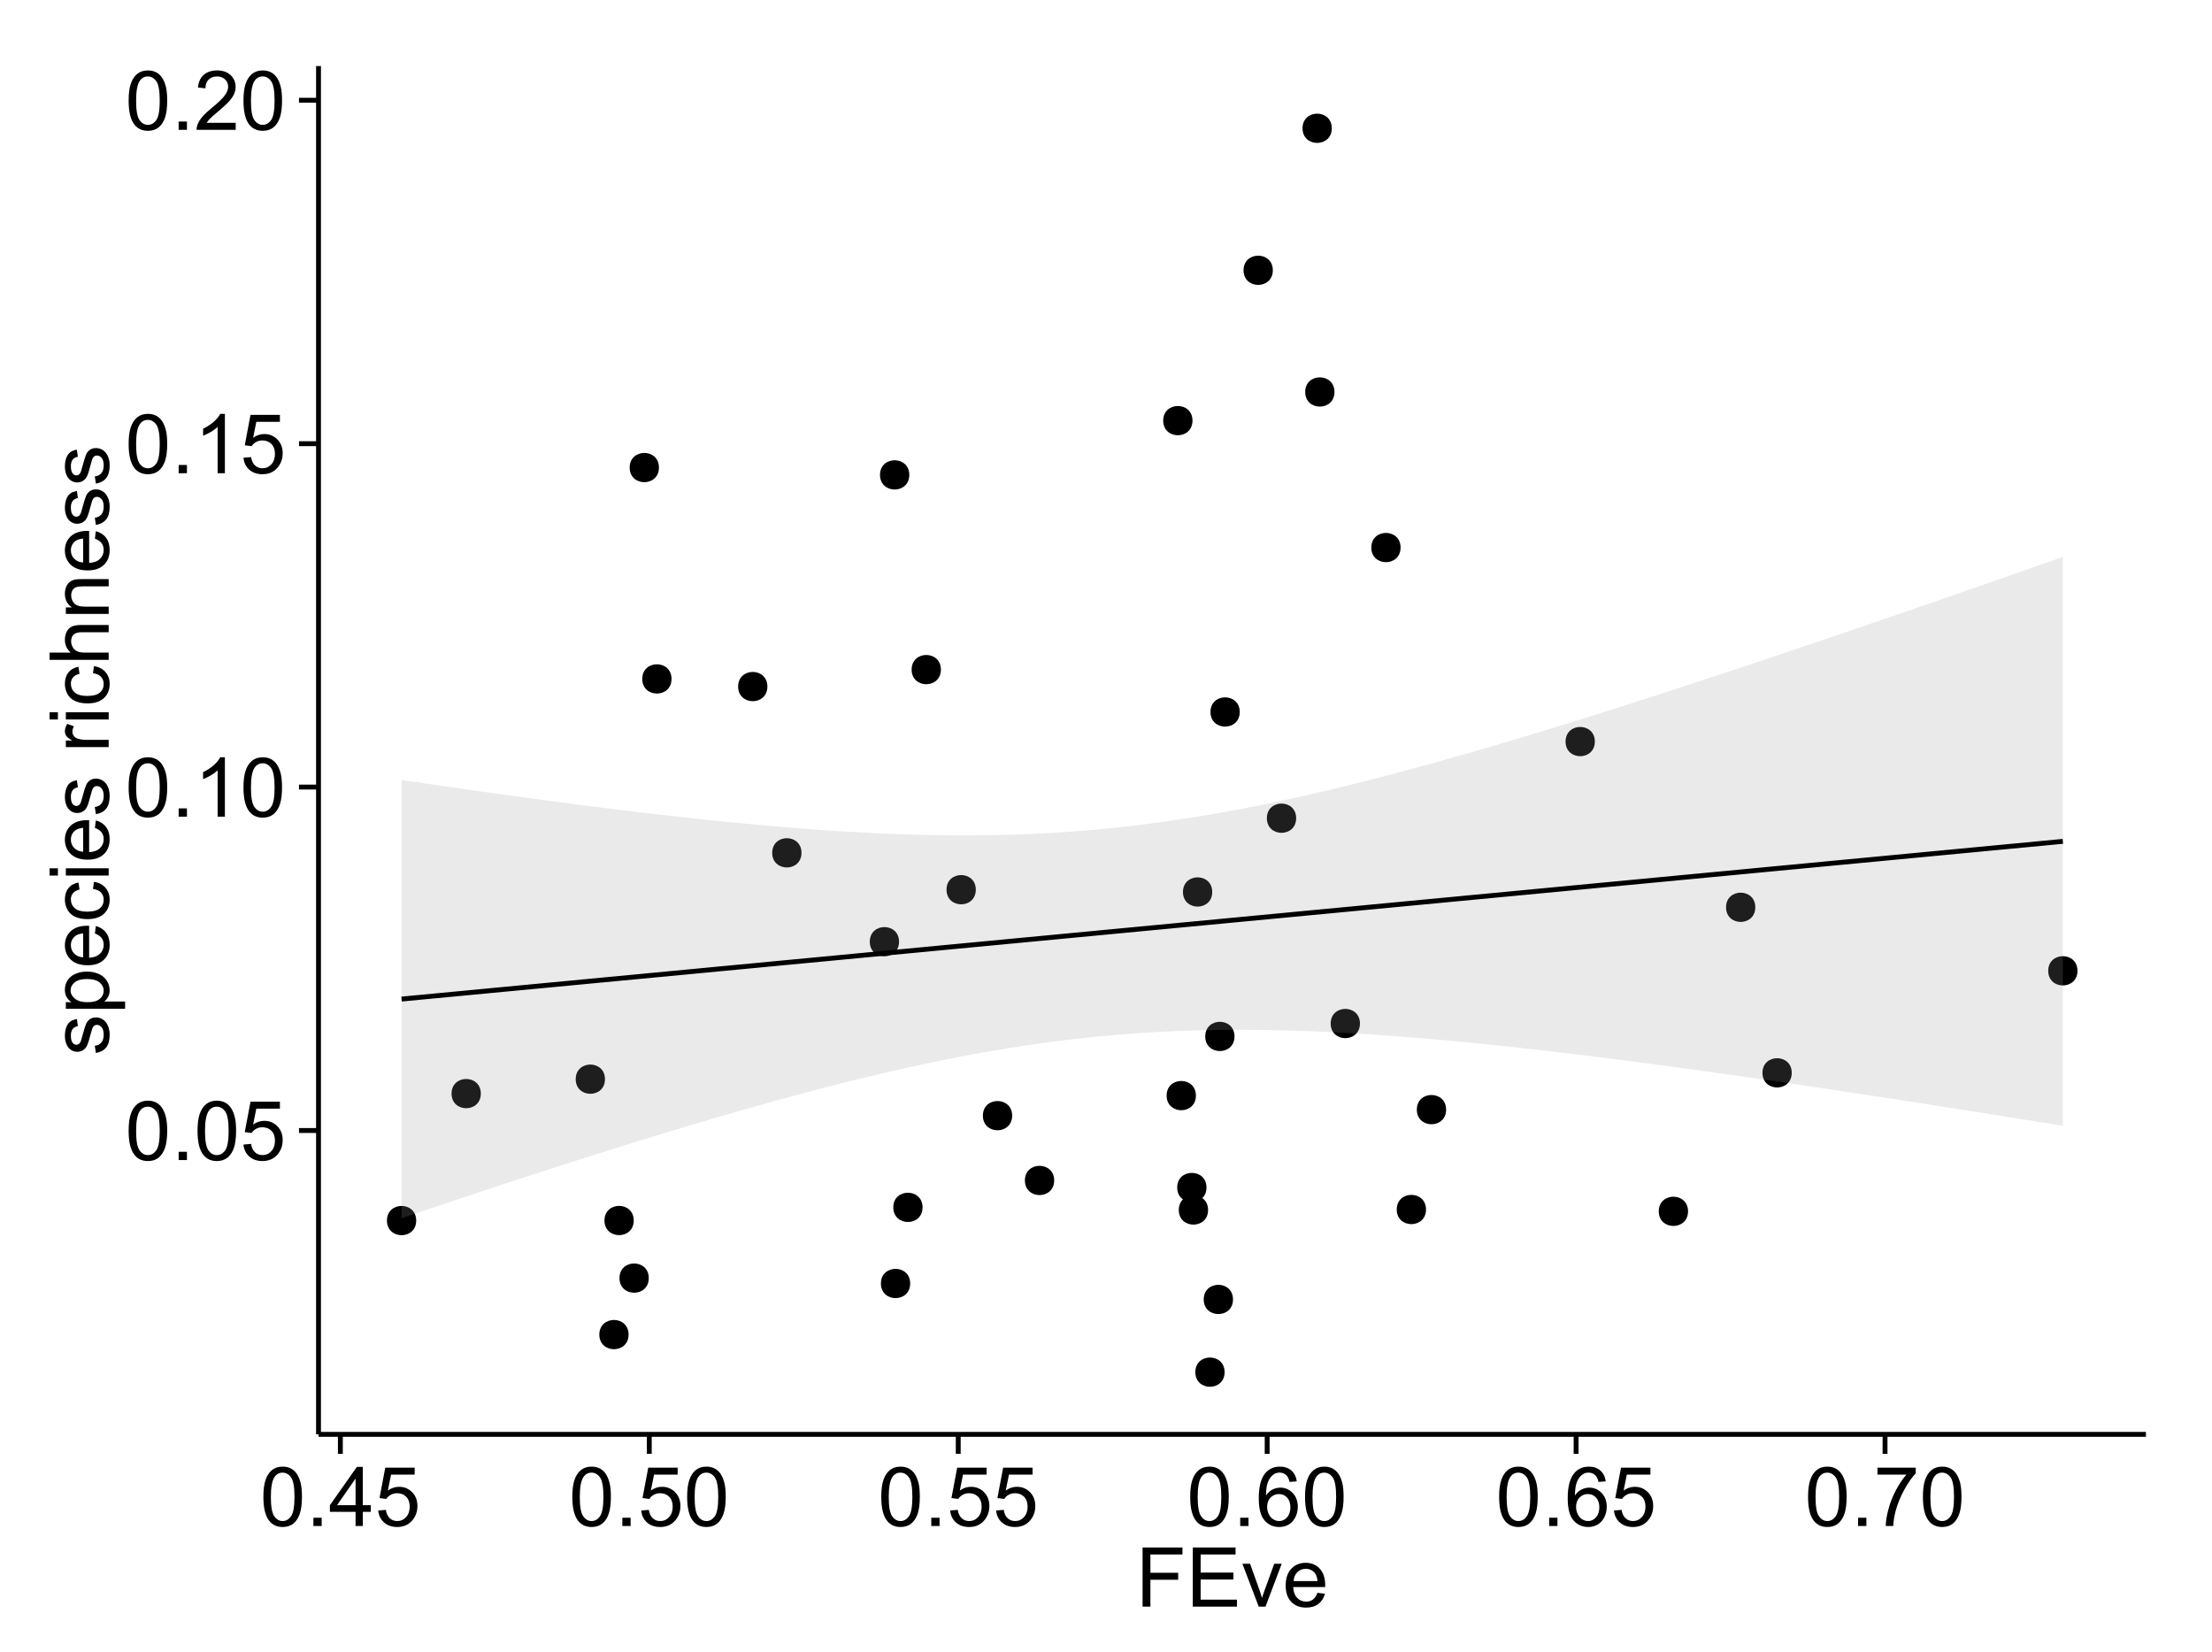 <?xml version="1.0" encoding="UTF-8"?>
<svg xmlns="http://www.w3.org/2000/svg" xmlns:xlink="http://www.w3.org/1999/xlink" width="482pt" height="360pt" viewBox="0 0 482 360" version="1.1">
<defs>
<g>
<symbol overflow="visible" id="glyph0-0">
<path style="stroke:none;" d="M 0.746 -6.355 C 0.742 -7.875 0.898 -9.102 1.215 -10.031 C 1.527 -10.961 1.996 -11.676 2.613 -12.18 C 3.23 -12.684 4.008 -12.938 4.949 -12.938 C 5.637 -12.938 6.242 -12.797 6.766 -12.52 C 7.285 -12.238 7.715 -11.836 8.059 -11.316 C 8.395 -10.789 8.664 -10.152 8.859 -9.398 C 9.051 -8.645 9.145 -7.629 9.148 -6.355 C 9.145 -4.84 8.992 -3.617 8.684 -2.691 C 8.371 -1.762 7.906 -1.047 7.289 -0.539 C 6.672 -0.035 5.891 0.215 4.949 0.219 C 3.703 0.215 2.727 -0.227 2.023 -1.117 C 1.168 -2.188 0.742 -3.934 0.746 -6.355 Z M 2.375 -6.355 C 2.371 -4.234 2.621 -2.824 3.117 -2.129 C 3.609 -1.426 4.219 -1.078 4.949 -1.082 C 5.672 -1.078 6.281 -1.43 6.781 -2.137 C 7.273 -2.836 7.523 -4.242 7.523 -6.355 C 7.523 -8.473 7.273 -9.883 6.781 -10.582 C 6.281 -11.277 5.664 -11.625 4.93 -11.629 C 4.199 -11.625 3.621 -11.316 3.191 -10.703 C 2.645 -9.918 2.371 -8.469 2.375 -6.355 Z M 2.375 -6.355 "/>
</symbol>
<symbol overflow="visible" id="glyph0-1">
<path style="stroke:none;" d="M 1.633 0 L 1.633 -1.801 L 3.438 -1.801 L 3.438 0 Z M 1.633 0 "/>
</symbol>
<symbol overflow="visible" id="glyph0-2">
<path style="stroke:none;" d="M 0.746 -3.375 L 2.406 -3.516 C 2.527 -2.707 2.812 -2.098 3.266 -1.691 C 3.711 -1.281 4.254 -1.078 4.887 -1.082 C 5.648 -1.078 6.293 -1.363 6.82 -1.941 C 7.344 -2.512 7.605 -3.273 7.609 -4.227 C 7.605 -5.125 7.352 -5.84 6.848 -6.363 C 6.34 -6.883 5.676 -7.141 4.859 -7.145 C 4.344 -7.141 3.887 -7.027 3.48 -6.797 C 3.07 -6.566 2.746 -6.266 2.516 -5.898 L 1.027 -6.09 L 2.277 -12.711 L 8.684 -12.711 L 8.684 -11.195 L 3.543 -11.195 L 2.848 -7.734 C 3.621 -8.273 4.43 -8.543 5.281 -8.543 C 6.402 -8.543 7.352 -8.152 8.129 -7.371 C 8.898 -6.59 9.285 -5.586 9.289 -4.367 C 9.285 -3.195 8.945 -2.188 8.27 -1.344 C 7.441 -0.301 6.316 0.215 4.887 0.219 C 3.715 0.215 2.758 -0.109 2.016 -0.766 C 1.273 -1.418 0.848 -2.289 0.746 -3.375 Z M 0.746 -3.375 "/>
</symbol>
<symbol overflow="visible" id="glyph0-3">
<path style="stroke:none;" d="M 6.707 0 L 5.125 0 L 5.125 -10.082 C 4.742 -9.715 4.242 -9.352 3.625 -8.988 C 3.004 -8.625 2.449 -8.352 1.961 -8.172 L 1.961 -9.703 C 2.844 -10.117 3.617 -10.621 4.281 -11.215 C 4.941 -11.805 5.41 -12.379 5.688 -12.938 L 6.707 -12.938 Z M 6.707 0 "/>
</symbol>
<symbol overflow="visible" id="glyph0-4">
<path style="stroke:none;" d="M 9.062 -1.52 L 9.062 0 L 0.547 0 C 0.531 -0.379 0.594 -0.742 0.73 -1.098 C 0.945 -1.676 1.293 -2.25 1.77 -2.812 C 2.246 -3.375 2.934 -4.023 3.84 -4.766 C 5.238 -5.906 6.188 -6.816 6.68 -7.492 C 7.172 -8.16 7.418 -8.793 7.418 -9.395 C 7.418 -10.02 7.191 -10.551 6.746 -10.98 C 6.293 -11.41 5.711 -11.625 4.992 -11.629 C 4.23 -11.625 3.621 -11.395 3.164 -10.941 C 2.703 -10.48 2.469 -9.848 2.469 -9.043 L 0.844 -9.211 C 0.953 -10.422 1.371 -11.344 2.102 -11.984 C 2.824 -12.617 3.801 -12.938 5.027 -12.938 C 6.262 -12.938 7.238 -12.594 7.961 -11.91 C 8.68 -11.223 9.039 -10.371 9.043 -9.359 C 9.039 -8.84 8.934 -8.336 8.727 -7.84 C 8.512 -7.34 8.164 -6.812 7.676 -6.266 C 7.188 -5.711 6.375 -4.957 5.238 -4 C 4.285 -3.199 3.676 -2.66 3.41 -2.379 C 3.141 -2.094 2.918 -1.805 2.742 -1.52 Z M 9.062 -1.52 "/>
</symbol>
<symbol overflow="visible" id="glyph0-5">
<path style="stroke:none;" d="M 5.82 0 L 5.82 -3.086 L 0.227 -3.086 L 0.227 -4.535 L 6.109 -12.883 L 7.398 -12.883 L 7.398 -4.535 L 9.141 -4.535 L 9.141 -3.086 L 7.398 -3.086 L 7.398 0 Z M 5.82 -4.535 L 5.82 -10.344 L 1.785 -4.535 Z M 5.82 -4.535 "/>
</symbol>
<symbol overflow="visible" id="glyph0-6">
<path style="stroke:none;" d="M 8.957 -9.73 L 7.383 -9.605 C 7.242 -10.223 7.043 -10.676 6.785 -10.961 C 6.355 -11.41 5.828 -11.637 5.203 -11.637 C 4.695 -11.637 4.25 -11.496 3.875 -11.215 C 3.375 -10.852 2.984 -10.32 2.695 -9.625 C 2.406 -8.926 2.258 -7.934 2.25 -6.645 C 2.629 -7.223 3.094 -7.652 3.645 -7.938 C 4.195 -8.215 4.773 -8.355 5.379 -8.359 C 6.434 -8.355 7.328 -7.969 8.07 -7.195 C 8.809 -6.418 9.18 -5.414 9.184 -4.184 C 9.18 -3.371 9.008 -2.617 8.66 -1.926 C 8.312 -1.23 7.832 -0.699 7.227 -0.332 C 6.613 0.035 5.922 0.215 5.148 0.219 C 3.828 0.215 2.754 -0.266 1.922 -1.234 C 1.09 -2.199 0.672 -3.797 0.676 -6.031 C 0.672 -8.516 1.133 -10.328 2.055 -11.461 C 2.855 -12.445 3.938 -12.938 5.301 -12.938 C 6.312 -12.938 7.141 -12.652 7.789 -12.086 C 8.434 -11.516 8.824 -10.73 8.957 -9.73 Z M 2.496 -4.176 C 2.496 -3.629 2.609 -3.105 2.844 -2.609 C 3.07 -2.109 3.395 -1.73 3.812 -1.473 C 4.227 -1.207 4.664 -1.078 5.125 -1.082 C 5.789 -1.078 6.363 -1.348 6.844 -1.891 C 7.324 -2.426 7.562 -3.156 7.566 -4.086 C 7.562 -4.973 7.328 -5.676 6.855 -6.191 C 6.379 -6.703 5.781 -6.961 5.062 -6.961 C 4.348 -6.961 3.738 -6.703 3.242 -6.191 C 2.742 -5.676 2.496 -5.004 2.496 -4.176 Z M 2.496 -4.176 "/>
</symbol>
<symbol overflow="visible" id="glyph0-7">
<path style="stroke:none;" d="M 0.852 -11.195 L 0.852 -12.719 L 9.195 -12.719 L 9.195 -11.488 C 8.367 -10.613 7.555 -9.453 6.754 -8.008 C 5.945 -6.559 5.324 -5.07 4.887 -3.543 C 4.57 -2.461 4.367 -1.281 4.281 0 L 2.656 0 C 2.668 -1.012 2.867 -2.234 3.25 -3.672 C 3.629 -5.105 4.176 -6.492 4.891 -7.828 C 5.602 -9.16 6.359 -10.281 7.164 -11.195 Z M 0.852 -11.195 "/>
</symbol>
<symbol overflow="visible" id="glyph0-8">
<path style="stroke:none;" d="M 1.477 0 L 1.477 -12.883 L 10.168 -12.883 L 10.168 -11.363 L 3.18 -11.363 L 3.18 -7.375 L 9.227 -7.375 L 9.227 -5.852 L 3.18 -5.852 L 3.18 0 Z M 1.477 0 "/>
</symbol>
<symbol overflow="visible" id="glyph0-9">
<path style="stroke:none;" d="M 1.422 0 L 1.422 -12.883 L 10.742 -12.883 L 10.742 -11.363 L 3.129 -11.363 L 3.129 -7.418 L 10.258 -7.418 L 10.258 -5.906 L 3.129 -5.906 L 3.129 -1.52 L 11.039 -1.52 L 11.039 0 Z M 1.422 0 "/>
</symbol>
<symbol overflow="visible" id="glyph0-10">
<path style="stroke:none;" d="M 3.781 0 L 0.227 -9.336 L 1.898 -9.336 L 3.902 -3.742 C 4.117 -3.137 4.316 -2.512 4.5 -1.863 C 4.641 -2.355 4.836 -2.945 5.09 -3.641 L 7.164 -9.336 L 8.789 -9.336 L 5.258 0 Z M 3.781 0 "/>
</symbol>
<symbol overflow="visible" id="glyph0-11">
<path style="stroke:none;" d="M 7.578 -3.008 L 9.211 -2.805 C 8.953 -1.848 8.473 -1.105 7.777 -0.578 C 7.078 -0.051 6.188 0.211 5.105 0.211 C 3.738 0.211 2.656 -0.207 1.859 -1.051 C 1.055 -1.887 0.656 -3.066 0.66 -4.586 C 0.656 -6.156 1.059 -7.375 1.871 -8.246 C 2.676 -9.109 3.727 -9.543 5.02 -9.547 C 6.266 -9.543 7.285 -9.117 8.078 -8.27 C 8.867 -7.418 9.262 -6.223 9.266 -4.684 C 9.262 -4.586 9.258 -4.445 9.254 -4.262 L 2.293 -4.262 C 2.348 -3.234 2.641 -2.449 3.164 -1.906 C 3.684 -1.359 4.332 -1.09 5.117 -1.09 C 5.691 -1.09 6.188 -1.242 6.598 -1.547 C 7.008 -1.852 7.332 -2.336 7.578 -3.008 Z M 2.383 -5.562 L 7.594 -5.562 C 7.523 -6.344 7.324 -6.934 6.996 -7.328 C 6.492 -7.934 5.836 -8.238 5.035 -8.242 C 4.305 -8.238 3.695 -7.996 3.203 -7.512 C 2.707 -7.027 2.434 -6.375 2.383 -5.562 Z M 2.383 -5.562 "/>
</symbol>
<symbol overflow="visible" id="glyph1-0">
<path style="stroke:none;" d="M -2.785 -0.555 L -3.031 -2.117 C -2.402 -2.203 -1.922 -2.449 -1.59 -2.852 C -1.254 -3.25 -1.09 -3.812 -1.09 -4.535 C -1.09 -5.262 -1.234 -5.801 -1.531 -6.152 C -1.824 -6.504 -2.172 -6.68 -2.574 -6.68 C -2.926 -6.68 -3.207 -6.523 -3.418 -6.215 C -3.555 -5.996 -3.734 -5.457 -3.953 -4.598 C -4.246 -3.434 -4.5 -2.629 -4.715 -2.184 C -4.926 -1.734 -5.223 -1.395 -5.602 -1.164 C -5.98 -0.93 -6.398 -0.812 -6.855 -0.816 C -7.27 -0.812 -7.652 -0.91 -8.012 -1.102 C -8.363 -1.293 -8.66 -1.551 -8.895 -1.883 C -9.074 -2.125 -9.227 -2.461 -9.355 -2.887 C -9.48 -3.309 -9.543 -3.766 -9.547 -4.254 C -9.543 -4.984 -9.438 -5.625 -9.23 -6.184 C -9.016 -6.734 -8.73 -7.145 -8.371 -7.41 C -8.008 -7.672 -7.527 -7.852 -6.926 -7.953 L -6.715 -6.406 C -7.195 -6.332 -7.57 -6.129 -7.84 -5.797 C -8.105 -5.457 -8.238 -4.98 -8.242 -4.367 C -8.238 -3.637 -8.117 -3.121 -7.883 -2.812 C -7.641 -2.5 -7.359 -2.344 -7.039 -2.348 C -6.832 -2.344 -6.648 -2.406 -6.484 -2.539 C -6.312 -2.664 -6.172 -2.867 -6.062 -3.148 C -6.004 -3.301 -5.871 -3.766 -5.66 -4.543 C -5.359 -5.66 -5.113 -6.441 -4.926 -6.887 C -4.734 -7.324 -4.457 -7.672 -4.094 -7.926 C -3.73 -8.176 -3.281 -8.301 -2.742 -8.305 C -2.211 -8.301 -1.711 -8.148 -1.25 -7.844 C -0.781 -7.535 -0.422 -7.09 -0.172 -6.512 C 0.086 -5.926 0.211 -5.27 0.211 -4.543 C 0.211 -3.328 -0.039 -2.406 -0.543 -1.77 C -1.047 -1.133 -1.793 -0.727 -2.785 -0.555 Z M -2.785 -0.555 "/>
</symbol>
<symbol overflow="visible" id="glyph1-1">
<path style="stroke:none;" d="M 3.578 -1.188 L -9.336 -1.188 L -9.336 -2.629 L -8.121 -2.629 C -8.594 -2.965 -8.949 -3.348 -9.188 -3.777 C -9.426 -4.203 -9.543 -4.723 -9.547 -5.336 C -9.543 -6.129 -9.34 -6.832 -8.93 -7.445 C -8.516 -8.051 -7.934 -8.512 -7.191 -8.824 C -6.441 -9.133 -5.625 -9.285 -4.738 -9.289 C -3.781 -9.285 -2.922 -9.113 -2.156 -8.773 C -1.391 -8.43 -0.805 -7.934 -0.398 -7.281 C 0.008 -6.625 0.211 -5.938 0.211 -5.219 C 0.211 -4.691 0.102 -4.219 -0.121 -3.801 C -0.344 -3.379 -0.625 -3.035 -0.965 -2.77 L 3.578 -2.77 Z M -4.613 -2.621 C -3.41 -2.613 -2.523 -2.855 -1.949 -3.348 C -1.375 -3.832 -1.09 -4.422 -1.09 -5.117 C -1.09 -5.816 -1.387 -6.418 -1.98 -6.922 C -2.574 -7.418 -3.496 -7.668 -4.746 -7.672 C -5.934 -7.668 -6.824 -7.426 -7.418 -6.938 C -8.008 -6.449 -8.301 -5.863 -8.305 -5.188 C -8.301 -4.508 -7.988 -3.914 -7.359 -3.398 C -6.727 -2.879 -5.809 -2.617 -4.613 -2.621 Z M -4.613 -2.621 "/>
</symbol>
<symbol overflow="visible" id="glyph1-2">
<path style="stroke:none;" d="M -3.004 -7.578 L -2.805 -9.211 C -1.848 -8.953 -1.105 -8.473 -0.578 -7.777 C -0.051 -7.078 0.211 -6.188 0.211 -5.105 C 0.211 -3.738 -0.207 -2.656 -1.051 -1.859 C -1.887 -1.055 -3.066 -0.656 -4.586 -0.66 C -6.156 -0.656 -7.375 -1.059 -8.246 -1.871 C -9.109 -2.676 -9.543 -3.727 -9.547 -5.02 C -9.543 -6.266 -9.117 -7.285 -8.27 -8.078 C -7.418 -8.867 -6.223 -9.262 -4.684 -9.266 C -4.586 -9.262 -4.445 -9.258 -4.262 -9.254 L -4.262 -2.293 C -3.234 -2.348 -2.449 -2.641 -1.906 -3.164 C -1.359 -3.684 -1.09 -4.332 -1.09 -5.117 C -1.09 -5.691 -1.242 -6.188 -1.547 -6.598 C -1.852 -7.008 -2.336 -7.332 -3.004 -7.578 Z M -5.562 -2.383 L -5.562 -7.594 C -6.344 -7.523 -6.934 -7.324 -7.328 -6.996 C -7.934 -6.492 -8.238 -5.836 -8.242 -5.035 C -8.238 -4.305 -7.996 -3.695 -7.512 -3.203 C -7.027 -2.707 -6.375 -2.434 -5.562 -2.383 Z M -5.562 -2.383 "/>
</symbol>
<symbol overflow="visible" id="glyph1-3">
<path style="stroke:none;" d="M -3.418 -7.277 L -3.215 -8.832 C -2.141 -8.66 -1.301 -8.227 -0.699 -7.527 C -0.09 -6.824 0.211 -5.965 0.211 -4.949 C 0.211 -3.668 -0.203 -2.641 -1.039 -1.867 C -1.871 -1.09 -3.07 -0.703 -4.633 -0.703 C -5.637 -0.703 -6.52 -0.867 -7.277 -1.203 C -8.031 -1.535 -8.598 -2.047 -8.977 -2.73 C -9.355 -3.41 -9.543 -4.152 -9.547 -4.957 C -9.543 -5.969 -9.289 -6.797 -8.777 -7.441 C -8.262 -8.086 -7.531 -8.5 -6.59 -8.684 L -6.355 -7.145 C -6.98 -6.996 -7.453 -6.738 -7.77 -6.367 C -8.082 -5.992 -8.238 -5.543 -8.242 -5.02 C -8.238 -4.219 -7.953 -3.57 -7.387 -3.074 C -6.812 -2.574 -5.91 -2.324 -4.676 -2.328 C -3.422 -2.324 -2.508 -2.566 -1.941 -3.047 C -1.371 -3.527 -1.09 -4.152 -1.09 -4.93 C -1.09 -5.547 -1.277 -6.066 -1.66 -6.484 C -2.035 -6.898 -2.621 -7.164 -3.418 -7.277 Z M -3.418 -7.277 "/>
</symbol>
<symbol overflow="visible" id="glyph1-4">
<path style="stroke:none;" d="M -11.066 -1.195 L -12.883 -1.195 L -12.883 -2.777 L -11.066 -2.777 Z M 0 -1.195 L -9.336 -1.195 L -9.336 -2.777 L 0 -2.777 Z M 0 -1.195 "/>
</symbol>
<symbol overflow="visible" id="glyph1-5">
<path style="stroke:none;" d=""/>
</symbol>
<symbol overflow="visible" id="glyph1-6">
<path style="stroke:none;" d="M 0 -1.168 L -9.336 -1.168 L -9.336 -2.594 L -7.918 -2.594 C -8.578 -2.953 -9.016 -3.289 -9.23 -3.598 C -9.438 -3.906 -9.543 -4.242 -9.547 -4.613 C -9.543 -5.145 -9.375 -5.688 -9.035 -6.242 L -7.566 -5.695 C -7.793 -5.309 -7.91 -4.922 -7.91 -4.535 C -7.91 -4.188 -7.805 -3.875 -7.598 -3.602 C -7.387 -3.324 -7.098 -3.129 -6.734 -3.016 C -6.168 -2.836 -5.555 -2.746 -4.887 -2.75 L 0 -2.75 Z M 0 -1.168 "/>
</symbol>
<symbol overflow="visible" id="glyph1-7">
<path style="stroke:none;" d="M 0 -1.188 L -12.883 -1.188 L -12.883 -2.77 L -8.262 -2.77 C -9.117 -3.504 -9.543 -4.434 -9.547 -5.562 C -9.543 -6.25 -9.406 -6.852 -9.137 -7.363 C -8.859 -7.871 -8.484 -8.234 -8.004 -8.457 C -7.523 -8.676 -6.824 -8.789 -5.914 -8.789 L 0 -8.789 L 0 -7.207 L -5.914 -7.207 C -6.703 -7.207 -7.281 -7.035 -7.641 -6.691 C -8 -6.348 -8.18 -5.863 -8.184 -5.238 C -8.18 -4.77 -8.059 -4.328 -7.816 -3.914 C -7.574 -3.5 -7.242 -3.203 -6.828 -3.031 C -6.406 -2.852 -5.832 -2.766 -5.105 -2.77 L 0 -2.77 Z M 0 -1.188 "/>
</symbol>
<symbol overflow="visible" id="glyph1-8">
<path style="stroke:none;" d="M 0 -1.188 L -9.336 -1.188 L -9.336 -2.609 L -8.008 -2.609 C -9.031 -3.293 -9.543 -4.285 -9.547 -5.582 C -9.543 -6.141 -9.441 -6.656 -9.242 -7.133 C -9.035 -7.602 -8.77 -7.957 -8.445 -8.191 C -8.113 -8.426 -7.727 -8.59 -7.277 -8.684 C -6.98 -8.742 -6.465 -8.77 -5.738 -8.773 L 0 -8.773 L 0 -7.188 L -5.68 -7.188 C -6.32 -7.184 -6.801 -7.121 -7.121 -7.004 C -7.438 -6.879 -7.695 -6.66 -7.887 -6.348 C -8.074 -6.031 -8.168 -5.664 -8.172 -5.246 C -8.168 -4.57 -7.953 -3.992 -7.531 -3.504 C -7.102 -3.012 -6.293 -2.766 -5.098 -2.77 L 0 -2.77 Z M 0 -1.188 "/>
</symbol>
</g>
<clipPath id="clip1">
  <path d="M 69.406 14.398 L 468.602 14.398 L 468.602 313.531 L 69.406 313.531 Z M 69.406 14.398 "/>
</clipPath>
</defs>
<g id="surface2591">
<rect x="0" y="0" width="482" height="360" style="fill:rgb(100%,100%,100%);fill-opacity:1;stroke:none;"/>
<rect x="0" y="0" width="482" height="360" style="fill:rgb(100%,100%,100%);fill-opacity:1;stroke:none;"/>
<path style="fill:none;stroke-width:1.063;stroke-linecap:round;stroke-linejoin:round;stroke:rgb(100%,100%,100%);stroke-opacity:1;stroke-miterlimit:10;" d="M 0 360 L 482 360 L 482 0 L 0 0 Z M 0 360 "/>
<g clip-path="url(#clip1)" clip-rule="nonzero">
<path style=" stroke:none;fill-rule:nonzero;fill:rgb(100%,100%,100%);fill-opacity:1;" d="M 69.406 312.531 L 467.602 312.531 L 467.602 14.398 L 69.406 14.398 Z M 69.406 312.531 "/>
<path style=" stroke:none;fill-rule:nonzero;fill:rgb(0%,0%,0%);fill-opacity:1;" d="M 381.422 197.691 C 381.422 200.527 377.172 200.527 377.172 197.691 C 377.172 194.855 381.422 194.855 381.422 197.691 "/>
<path style=" stroke:none;fill-rule:nonzero;fill:rgb(0%,0%,0%);fill-opacity:1;" d="M 259.527 238.723 C 259.527 241.555 255.273 241.555 255.273 238.723 C 255.273 235.887 259.527 235.887 259.527 238.723 "/>
<path style=" stroke:none;fill-rule:nonzero;fill:rgb(0%,0%,0%);fill-opacity:1;" d="M 366.766 263.941 C 366.766 266.773 362.512 266.773 362.512 263.941 C 362.512 261.105 366.766 261.105 366.766 263.941 "/>
<path style=" stroke:none;fill-rule:nonzero;fill:rgb(0%,0%,0%);fill-opacity:1;" d="M 263.086 194.355 C 263.086 197.188 258.836 197.188 258.836 194.355 C 258.836 191.52 263.086 191.52 263.086 194.355 "/>
<path style=" stroke:none;fill-rule:nonzero;fill:rgb(0%,0%,0%);fill-opacity:1;" d="M 258.781 91.648 C 258.781 94.484 254.527 94.484 254.527 91.648 C 254.527 88.816 258.781 88.816 258.781 91.648 "/>
<path style=" stroke:none;fill-rule:nonzero;fill:rgb(0%,0%,0%);fill-opacity:1;" d="M 219.488 243.09 C 219.488 245.926 215.234 245.926 215.234 243.09 C 215.234 240.258 219.488 240.258 219.488 243.09 "/>
<path style=" stroke:none;fill-rule:nonzero;fill:rgb(0%,0%,0%);fill-opacity:1;" d="M 194.84 205.188 C 194.84 208.023 190.59 208.023 190.59 205.188 C 190.59 202.352 194.84 202.352 194.84 205.188 "/>
<path style=" stroke:none;fill-rule:nonzero;fill:rgb(0%,0%,0%);fill-opacity:1;" d="M 173.582 185.828 C 173.582 188.66 169.328 188.66 169.328 185.828 C 169.328 182.992 173.582 182.992 173.582 185.828 "/>
<path style=" stroke:none;fill-rule:nonzero;fill:rgb(0%,0%,0%);fill-opacity:1;" d="M 89.629 265.953 C 89.629 268.785 85.379 268.785 85.379 265.953 C 85.379 263.117 89.629 263.117 89.629 265.953 "/>
<path style=" stroke:none;fill-rule:nonzero;fill:rgb(0%,0%,0%);fill-opacity:1;" d="M 130.762 235.145 C 130.762 237.98 126.512 237.98 126.512 235.145 C 126.512 232.309 130.762 232.309 130.762 235.145 "/>
<path style=" stroke:none;fill-rule:nonzero;fill:rgb(0%,0%,0%);fill-opacity:1;" d="M 166.152 149.598 C 166.152 152.434 161.902 152.434 161.902 149.598 C 161.902 146.762 166.152 146.762 166.152 149.598 "/>
<path style=" stroke:none;fill-rule:nonzero;fill:rgb(0%,0%,0%);fill-opacity:1;" d="M 211.562 193.855 C 211.562 196.691 207.312 196.691 207.312 193.855 C 207.312 191.023 211.562 191.023 211.562 193.855 "/>
<path style=" stroke:none;fill-rule:nonzero;fill:rgb(0%,0%,0%);fill-opacity:1;" d="M 304.125 119.305 C 304.125 122.141 299.875 122.141 299.875 119.305 C 299.875 116.473 304.125 116.473 304.125 119.305 "/>
<path style=" stroke:none;fill-rule:nonzero;fill:rgb(0%,0%,0%);fill-opacity:1;" d="M 289.719 85.41 C 289.719 88.246 285.469 88.246 285.469 85.41 C 285.469 82.574 289.719 82.574 289.719 85.41 "/>
<path style=" stroke:none;fill-rule:nonzero;fill:rgb(0%,0%,0%);fill-opacity:1;" d="M 142.52 101.879 C 142.52 104.711 138.27 104.711 138.27 101.879 C 138.27 99.043 142.52 99.043 142.52 101.879 "/>
<path style=" stroke:none;fill-rule:nonzero;fill:rgb(0%,0%,0%);fill-opacity:1;" d="M 199.965 263.074 C 199.965 265.91 195.711 265.91 195.711 263.074 C 195.711 260.238 199.965 260.238 199.965 263.074 "/>
<path style=" stroke:none;fill-rule:nonzero;fill:rgb(0%,0%,0%);fill-opacity:1;" d="M 228.645 257.211 C 228.645 260.047 224.395 260.047 224.395 257.211 C 224.395 254.375 228.645 254.375 228.645 257.211 "/>
<path style=" stroke:none;fill-rule:nonzero;fill:rgb(0%,0%,0%);fill-opacity:1;" d="M 276.289 58.891 C 276.289 61.727 272.035 61.727 272.035 58.891 C 272.035 56.059 276.289 56.059 276.289 58.891 "/>
<path style=" stroke:none;fill-rule:nonzero;fill:rgb(0%,0%,0%);fill-opacity:1;" d="M 145.266 147.934 C 145.266 150.766 141.012 150.766 141.012 147.934 C 141.012 145.098 145.266 145.098 145.266 147.934 "/>
<path style=" stroke:none;fill-rule:nonzero;fill:rgb(0%,0%,0%);fill-opacity:1;" d="M 103.711 238.289 C 103.711 241.121 99.457 241.121 99.457 238.289 C 99.457 235.453 103.711 235.453 103.711 238.289 "/>
<path style=" stroke:none;fill-rule:nonzero;fill:rgb(0%,0%,0%);fill-opacity:1;" d="M 451.625 211.531 C 451.625 214.367 447.375 214.367 447.375 211.531 C 447.375 208.699 451.625 208.699 451.625 211.531 "/>
<path style=" stroke:none;fill-rule:nonzero;fill:rgb(0%,0%,0%);fill-opacity:1;" d="M 281.367 178.277 C 281.367 181.113 277.117 181.113 277.117 178.277 C 277.117 175.445 281.367 175.445 281.367 178.277 "/>
<path style=" stroke:none;fill-rule:nonzero;fill:rgb(0%,0%,0%);fill-opacity:1;" d="M 135.906 290.797 C 135.906 293.633 131.656 293.633 131.656 290.797 C 131.656 287.961 135.906 287.961 135.906 290.797 "/>
<path style=" stroke:none;fill-rule:nonzero;fill:rgb(0%,0%,0%);fill-opacity:1;" d="M 140.305 278.488 C 140.305 281.324 136.055 281.324 136.055 278.488 C 136.055 275.652 140.305 275.652 140.305 278.488 "/>
<path style=" stroke:none;fill-rule:nonzero;fill:rgb(0%,0%,0%);fill-opacity:1;" d="M 197.074 103.473 C 197.074 106.309 192.82 106.309 192.82 103.473 C 192.82 100.637 197.074 100.637 197.074 103.473 "/>
<path style=" stroke:none;fill-rule:nonzero;fill:rgb(0%,0%,0%);fill-opacity:1;" d="M 289.141 27.953 C 289.141 30.785 284.887 30.785 284.887 27.953 C 284.887 25.117 289.141 25.117 289.141 27.953 "/>
<path style=" stroke:none;fill-rule:nonzero;fill:rgb(0%,0%,0%);fill-opacity:1;" d="M 314.047 241.777 C 314.047 244.613 309.797 244.613 309.797 241.777 C 309.797 238.941 314.047 238.941 314.047 241.777 "/>
<path style=" stroke:none;fill-rule:nonzero;fill:rgb(0%,0%,0%);fill-opacity:1;" d="M 137.027 265.941 C 137.027 268.773 132.777 268.773 132.777 265.941 C 132.777 263.105 137.027 263.105 137.027 265.941 "/>
<path style=" stroke:none;fill-rule:nonzero;fill:rgb(0%,0%,0%);fill-opacity:1;" d="M 261.832 258.75 C 261.832 261.586 257.578 261.586 257.578 258.75 C 257.578 255.914 261.832 255.914 261.832 258.75 "/>
<path style=" stroke:none;fill-rule:nonzero;fill:rgb(0%,0%,0%);fill-opacity:1;" d="M 197.27 279.66 C 197.27 282.496 193.016 282.496 193.016 279.66 C 193.016 276.824 197.27 276.824 197.27 279.66 "/>
<path style=" stroke:none;fill-rule:nonzero;fill:rgb(0%,0%,0%);fill-opacity:1;" d="M 203.961 145.902 C 203.961 148.738 199.711 148.738 199.711 145.902 C 199.711 143.066 203.961 143.066 203.961 145.902 "/>
<path style=" stroke:none;fill-rule:nonzero;fill:rgb(0%,0%,0%);fill-opacity:1;" d="M 295.27 223.02 C 295.27 225.852 291.02 225.852 291.02 223.02 C 291.02 220.184 295.27 220.184 295.27 223.02 "/>
<path style=" stroke:none;fill-rule:nonzero;fill:rgb(0%,0%,0%);fill-opacity:1;" d="M 309.668 263.543 C 309.668 266.379 305.414 266.379 305.414 263.543 C 305.414 260.707 309.668 260.707 309.668 263.543 "/>
<path style=" stroke:none;fill-rule:nonzero;fill:rgb(0%,0%,0%);fill-opacity:1;" d="M 265.781 298.98 C 265.781 301.816 261.527 301.816 261.527 298.98 C 261.527 296.148 265.781 296.148 265.781 298.98 "/>
<path style=" stroke:none;fill-rule:nonzero;fill:rgb(0%,0%,0%);fill-opacity:1;" d="M 269.082 155.133 C 269.082 157.969 264.828 157.969 264.828 155.133 C 264.828 152.297 269.082 152.297 269.082 155.133 "/>
<path style=" stroke:none;fill-rule:nonzero;fill:rgb(0%,0%,0%);fill-opacity:1;" d="M 346.457 161.586 C 346.457 164.422 342.203 164.422 342.203 161.586 C 342.203 158.75 346.457 158.75 346.457 161.586 "/>
<path style=" stroke:none;fill-rule:nonzero;fill:rgb(0%,0%,0%);fill-opacity:1;" d="M 267.938 225.832 C 267.938 228.664 263.688 228.664 263.688 225.832 C 263.688 222.996 267.938 222.996 267.938 225.832 "/>
<path style=" stroke:none;fill-rule:nonzero;fill:rgb(0%,0%,0%);fill-opacity:1;" d="M 389.359 233.762 C 389.359 236.598 385.109 236.598 385.109 233.762 C 385.109 230.93 389.359 230.93 389.359 233.762 "/>
<path style=" stroke:none;fill-rule:nonzero;fill:rgb(0%,0%,0%);fill-opacity:1;" d="M 262.18 263.648 C 262.18 266.484 257.926 266.484 257.926 263.648 C 257.926 260.812 262.18 260.812 262.18 263.648 "/>
<path style=" stroke:none;fill-rule:nonzero;fill:rgb(0%,0%,0%);fill-opacity:1;" d="M 267.609 283.137 C 267.609 285.973 263.359 285.973 263.359 283.137 C 263.359 280.301 267.609 280.301 267.609 283.137 "/>
<path style=" stroke:none;fill-rule:nonzero;fill:rgb(0%,0%,0%);fill-opacity:1;" d="M 382.484 197.691 C 382.484 201.945 376.109 201.945 376.109 197.691 C 376.109 193.441 382.484 193.441 382.484 197.691 "/>
<path style=" stroke:none;fill-rule:nonzero;fill:rgb(0%,0%,0%);fill-opacity:1;" d="M 260.59 238.723 C 260.59 242.973 254.211 242.973 254.211 238.723 C 254.211 234.469 260.59 234.469 260.59 238.723 "/>
<path style=" stroke:none;fill-rule:nonzero;fill:rgb(0%,0%,0%);fill-opacity:1;" d="M 367.828 263.941 C 367.828 268.191 361.449 268.191 361.449 263.941 C 361.449 259.688 367.828 259.688 367.828 263.941 "/>
<path style=" stroke:none;fill-rule:nonzero;fill:rgb(0%,0%,0%);fill-opacity:1;" d="M 264.148 194.355 C 264.148 198.605 257.773 198.605 257.773 194.355 C 257.773 190.102 264.148 190.102 264.148 194.355 "/>
<path style=" stroke:none;fill-rule:nonzero;fill:rgb(0%,0%,0%);fill-opacity:1;" d="M 259.844 91.648 C 259.844 95.902 253.465 95.902 253.465 91.648 C 253.465 87.398 259.844 87.398 259.844 91.648 "/>
<path style=" stroke:none;fill-rule:nonzero;fill:rgb(0%,0%,0%);fill-opacity:1;" d="M 220.551 243.09 C 220.551 247.344 214.172 247.344 214.172 243.09 C 214.172 238.84 220.551 238.84 220.551 243.09 "/>
<path style=" stroke:none;fill-rule:nonzero;fill:rgb(0%,0%,0%);fill-opacity:1;" d="M 195.902 205.188 C 195.902 209.441 189.527 209.441 189.527 205.188 C 189.527 200.938 195.902 200.938 195.902 205.188 "/>
<path style=" stroke:none;fill-rule:nonzero;fill:rgb(0%,0%,0%);fill-opacity:1;" d="M 174.645 185.828 C 174.645 190.078 168.266 190.078 168.266 185.828 C 168.266 181.574 174.645 181.574 174.645 185.828 "/>
<path style=" stroke:none;fill-rule:nonzero;fill:rgb(0%,0%,0%);fill-opacity:1;" d="M 90.691 265.953 C 90.691 270.203 84.316 270.203 84.316 265.953 C 84.316 261.699 90.691 261.699 90.691 265.953 "/>
<path style=" stroke:none;fill-rule:nonzero;fill:rgb(0%,0%,0%);fill-opacity:1;" d="M 131.824 235.145 C 131.824 239.395 125.449 239.395 125.449 235.145 C 125.449 230.891 131.824 230.891 131.824 235.145 "/>
<path style=" stroke:none;fill-rule:nonzero;fill:rgb(0%,0%,0%);fill-opacity:1;" d="M 167.215 149.598 C 167.215 153.848 160.84 153.848 160.84 149.598 C 160.84 145.344 167.215 145.344 167.215 149.598 "/>
<path style=" stroke:none;fill-rule:nonzero;fill:rgb(0%,0%,0%);fill-opacity:1;" d="M 212.629 193.855 C 212.629 198.109 206.25 198.109 206.25 193.855 C 206.25 189.605 212.629 189.605 212.629 193.855 "/>
<path style=" stroke:none;fill-rule:nonzero;fill:rgb(0%,0%,0%);fill-opacity:1;" d="M 305.188 119.305 C 305.188 123.559 298.812 123.559 298.812 119.305 C 298.812 115.055 305.188 115.055 305.188 119.305 "/>
<path style=" stroke:none;fill-rule:nonzero;fill:rgb(0%,0%,0%);fill-opacity:1;" d="M 290.785 85.41 C 290.785 89.66 284.406 89.66 284.406 85.41 C 284.406 81.156 290.785 81.156 290.785 85.41 "/>
<path style=" stroke:none;fill-rule:nonzero;fill:rgb(0%,0%,0%);fill-opacity:1;" d="M 143.586 101.879 C 143.586 106.129 137.207 106.129 137.207 101.879 C 137.207 97.625 143.586 97.625 143.586 101.879 "/>
<path style=" stroke:none;fill-rule:nonzero;fill:rgb(0%,0%,0%);fill-opacity:1;" d="M 201.027 263.074 C 201.027 267.328 194.648 267.328 194.648 263.074 C 194.648 258.824 201.027 258.824 201.027 263.074 "/>
<path style=" stroke:none;fill-rule:nonzero;fill:rgb(0%,0%,0%);fill-opacity:1;" d="M 229.707 257.211 C 229.707 261.461 223.328 261.461 223.328 257.211 C 223.328 252.957 229.707 252.957 229.707 257.211 "/>
<path style=" stroke:none;fill-rule:nonzero;fill:rgb(0%,0%,0%);fill-opacity:1;" d="M 277.352 58.891 C 277.352 63.145 270.973 63.145 270.973 58.891 C 270.973 54.641 277.352 54.641 277.352 58.891 "/>
<path style=" stroke:none;fill-rule:nonzero;fill:rgb(0%,0%,0%);fill-opacity:1;" d="M 146.328 147.934 C 146.328 152.184 139.949 152.184 139.949 147.934 C 139.949 143.68 146.328 143.68 146.328 147.934 "/>
<path style=" stroke:none;fill-rule:nonzero;fill:rgb(0%,0%,0%);fill-opacity:1;" d="M 104.773 238.289 C 104.773 242.539 98.395 242.539 98.395 238.289 C 98.395 234.035 104.773 234.035 104.773 238.289 "/>
<path style=" stroke:none;fill-rule:nonzero;fill:rgb(0%,0%,0%);fill-opacity:1;" d="M 452.688 211.531 C 452.688 215.785 446.312 215.785 446.312 211.531 C 446.312 207.281 452.688 207.281 452.688 211.531 "/>
<path style=" stroke:none;fill-rule:nonzero;fill:rgb(0%,0%,0%);fill-opacity:1;" d="M 282.434 178.277 C 282.434 182.531 276.055 182.531 276.055 178.277 C 276.055 174.027 282.434 174.027 282.434 178.277 "/>
<path style=" stroke:none;fill-rule:nonzero;fill:rgb(0%,0%,0%);fill-opacity:1;" d="M 136.969 290.797 C 136.969 295.047 130.594 295.047 130.594 290.797 C 130.594 286.543 136.969 286.543 136.969 290.797 "/>
<path style=" stroke:none;fill-rule:nonzero;fill:rgb(0%,0%,0%);fill-opacity:1;" d="M 141.367 278.488 C 141.367 282.738 134.988 282.738 134.988 278.488 C 134.988 274.234 141.367 274.234 141.367 278.488 "/>
<path style=" stroke:none;fill-rule:nonzero;fill:rgb(0%,0%,0%);fill-opacity:1;" d="M 198.137 103.473 C 198.137 107.727 191.758 107.727 191.758 103.473 C 191.758 99.223 198.137 99.223 198.137 103.473 "/>
<path style=" stroke:none;fill-rule:nonzero;fill:rgb(0%,0%,0%);fill-opacity:1;" d="M 290.203 27.953 C 290.203 32.203 283.824 32.203 283.824 27.953 C 283.824 23.699 290.203 23.699 290.203 27.953 "/>
<path style=" stroke:none;fill-rule:nonzero;fill:rgb(0%,0%,0%);fill-opacity:1;" d="M 315.113 241.777 C 315.113 246.031 308.734 246.031 308.734 241.777 C 308.734 237.527 315.113 237.527 315.113 241.777 "/>
<path style=" stroke:none;fill-rule:nonzero;fill:rgb(0%,0%,0%);fill-opacity:1;" d="M 138.094 265.941 C 138.094 270.191 131.715 270.191 131.715 265.941 C 131.715 261.688 138.094 261.688 138.094 265.941 "/>
<path style=" stroke:none;fill-rule:nonzero;fill:rgb(0%,0%,0%);fill-opacity:1;" d="M 262.895 258.75 C 262.895 263 256.516 263 256.516 258.75 C 256.516 254.496 262.895 254.496 262.895 258.75 "/>
<path style=" stroke:none;fill-rule:nonzero;fill:rgb(0%,0%,0%);fill-opacity:1;" d="M 198.332 279.66 C 198.332 283.914 191.953 283.914 191.953 279.66 C 191.953 275.41 198.332 275.41 198.332 279.66 "/>
<path style=" stroke:none;fill-rule:nonzero;fill:rgb(0%,0%,0%);fill-opacity:1;" d="M 205.023 145.902 C 205.023 150.152 198.648 150.152 198.648 145.902 C 198.648 141.648 205.023 141.648 205.023 145.902 "/>
<path style=" stroke:none;fill-rule:nonzero;fill:rgb(0%,0%,0%);fill-opacity:1;" d="M 296.336 223.02 C 296.336 227.27 289.957 227.27 289.957 223.02 C 289.957 218.766 296.336 218.766 296.336 223.02 "/>
<path style=" stroke:none;fill-rule:nonzero;fill:rgb(0%,0%,0%);fill-opacity:1;" d="M 310.73 263.543 C 310.73 267.793 304.352 267.793 304.352 263.543 C 304.352 259.289 310.73 259.289 310.73 263.543 "/>
<path style=" stroke:none;fill-rule:nonzero;fill:rgb(0%,0%,0%);fill-opacity:1;" d="M 266.844 298.98 C 266.844 303.234 260.465 303.234 260.465 298.98 C 260.465 294.73 266.844 294.73 266.844 298.98 "/>
<path style=" stroke:none;fill-rule:nonzero;fill:rgb(0%,0%,0%);fill-opacity:1;" d="M 270.145 155.133 C 270.145 159.387 263.766 159.387 263.766 155.133 C 263.766 150.883 270.145 150.883 270.145 155.133 "/>
<path style=" stroke:none;fill-rule:nonzero;fill:rgb(0%,0%,0%);fill-opacity:1;" d="M 347.52 161.586 C 347.52 165.836 341.141 165.836 341.141 161.586 C 341.141 157.332 347.52 157.332 347.52 161.586 "/>
<path style=" stroke:none;fill-rule:nonzero;fill:rgb(0%,0%,0%);fill-opacity:1;" d="M 269 225.832 C 269 230.082 262.625 230.082 262.625 225.832 C 262.625 221.578 269 221.578 269 225.832 "/>
<path style=" stroke:none;fill-rule:nonzero;fill:rgb(0%,0%,0%);fill-opacity:1;" d="M 390.426 233.762 C 390.426 238.016 384.047 238.016 384.047 233.762 C 384.047 229.512 390.426 229.512 390.426 233.762 "/>
<path style=" stroke:none;fill-rule:nonzero;fill:rgb(0%,0%,0%);fill-opacity:1;" d="M 263.242 263.648 C 263.242 267.898 256.863 267.898 256.863 263.648 C 256.863 259.395 263.242 259.395 263.242 263.648 "/>
<path style=" stroke:none;fill-rule:nonzero;fill:rgb(0%,0%,0%);fill-opacity:1;" d="M 268.672 283.137 C 268.672 287.391 262.293 287.391 262.293 283.137 C 262.293 278.887 268.672 278.887 268.672 283.137 "/>
<path style=" stroke:none;fill-rule:nonzero;fill:rgb(60%,60%,60%);fill-opacity:0.2;" d="M 87.504 169.953 L 92.086 170.629 L 96.668 171.293 L 101.25 171.953 L 105.832 172.602 L 110.414 173.238 L 114.996 173.867 L 119.578 174.484 L 124.164 175.086 L 128.746 175.68 L 133.328 176.254 L 137.91 176.812 L 142.492 177.355 L 147.074 177.879 L 151.656 178.383 L 156.238 178.863 L 160.82 179.32 L 165.402 179.75 L 169.984 180.152 L 174.566 180.523 L 179.148 180.859 L 183.73 181.16 L 188.312 181.422 L 192.895 181.641 L 197.477 181.812 L 202.059 181.938 L 206.641 182.008 L 211.223 182.023 L 215.809 181.977 L 220.391 181.871 L 224.973 181.699 L 229.555 181.461 L 234.137 181.152 L 238.719 180.773 L 243.301 180.324 L 247.883 179.805 L 252.465 179.215 L 257.047 178.555 L 261.629 177.832 L 266.211 177.043 L 270.793 176.195 L 275.375 175.289 L 279.957 174.324 L 284.539 173.312 L 289.121 172.25 L 293.703 171.145 L 298.285 169.996 L 302.867 168.812 L 307.453 167.59 L 312.035 166.336 L 316.617 165.051 L 321.199 163.742 L 325.781 162.406 L 330.363 161.043 L 334.945 159.664 L 339.527 158.262 L 344.109 156.844 L 348.691 155.406 L 353.273 153.953 L 357.855 152.488 L 362.438 151.012 L 367.02 149.52 L 371.602 148.016 L 376.184 146.504 L 380.766 144.98 L 385.348 143.449 L 389.93 141.91 L 394.512 140.363 L 399.098 138.809 L 403.68 137.246 L 408.262 135.68 L 412.844 134.105 L 422.008 130.941 L 426.59 129.352 L 431.172 127.758 L 440.336 124.555 L 444.918 122.949 L 449.5 121.34 L 449.5 245.312 L 444.918 244.57 L 435.754 243.102 L 426.59 241.648 L 422.008 240.93 L 417.426 240.215 L 408.262 238.801 L 403.68 238.105 L 399.098 237.414 L 394.512 236.727 L 389.93 236.051 L 385.348 235.379 L 380.766 234.719 L 376.184 234.066 L 371.602 233.426 L 367.02 232.793 L 362.438 232.172 L 357.855 231.562 L 353.273 230.965 L 348.691 230.383 L 344.109 229.82 L 339.527 229.27 L 334.945 228.738 L 330.363 228.227 L 325.781 227.738 L 321.199 227.27 L 316.617 226.828 L 312.035 226.414 L 307.453 226.031 L 302.867 225.68 L 298.285 225.363 L 293.703 225.086 L 289.121 224.852 L 284.539 224.66 L 279.957 224.516 L 275.375 224.422 L 270.793 224.387 L 266.211 224.406 L 261.629 224.488 L 257.047 224.633 L 252.465 224.848 L 247.883 225.129 L 243.301 225.477 L 238.719 225.898 L 234.137 226.391 L 229.555 226.953 L 224.973 227.582 L 220.391 228.281 L 215.809 229.043 L 211.223 229.867 L 206.641 230.754 L 202.059 231.691 L 197.477 232.688 L 192.895 233.73 L 188.312 234.816 L 183.73 235.949 L 179.148 237.121 L 174.566 238.328 L 169.984 239.57 L 165.402 240.84 L 160.82 242.141 L 156.238 243.469 L 151.656 244.82 L 147.074 246.191 L 142.492 247.586 L 137.91 248.996 L 133.328 250.426 L 128.746 251.871 L 124.164 253.332 L 119.578 254.805 L 114.996 256.293 L 110.414 257.789 L 105.832 259.301 L 101.25 260.816 L 96.668 262.348 L 92.086 263.883 L 87.504 265.426 Z M 87.504 169.953 "/>
<path style="fill:none;stroke-width:1.063;stroke-linecap:butt;stroke-linejoin:round;stroke:rgb(0%,0%,0%);stroke-opacity:1;stroke-miterlimit:1;" d="M 87.504 217.691 L 92.086 217.254 L 101.25 216.387 L 105.832 215.949 L 114.996 215.082 L 119.578 214.645 L 124.164 214.211 L 128.746 213.773 L 137.91 212.906 L 142.492 212.469 L 151.656 211.602 L 156.238 211.164 L 165.402 210.297 L 169.984 209.859 L 179.148 208.992 L 183.73 208.555 L 188.312 208.121 L 192.895 207.684 L 202.059 206.816 L 206.641 206.379 L 211.223 205.945 L 215.809 205.512 L 220.391 205.074 L 229.555 204.207 L 234.137 203.77 L 238.719 203.336 L 243.301 202.898 L 252.465 202.031 L 257.047 201.594 L 266.211 200.727 L 270.793 200.289 L 279.957 199.422 L 284.539 198.984 L 293.703 198.117 L 298.285 197.68 L 302.867 197.246 L 307.453 196.809 L 316.617 195.941 L 321.199 195.504 L 330.363 194.637 L 334.945 194.199 L 344.109 193.332 L 348.691 192.895 L 357.855 192.027 L 362.438 191.59 L 367.02 191.156 L 371.602 190.719 L 380.766 189.852 L 385.348 189.414 L 394.512 188.547 L 399.098 188.109 L 408.262 187.242 L 412.844 186.805 L 417.426 186.371 L 422.008 185.934 L 431.172 185.066 L 435.754 184.629 L 444.918 183.762 L 449.5 183.324 "/>
</g>
<path style="fill:none;stroke-width:1.063;stroke-linecap:butt;stroke-linejoin:round;stroke:rgb(0%,0%,0%);stroke-opacity:1;stroke-miterlimit:10;" d="M 69.406 312.531 L 69.406 14.398 "/>
<g style="fill:rgb(0%,0%,0%);fill-opacity:1;">
  <use xlink:href="#glyph0-0" x="27.285" y="252.766"/>
  <use xlink:href="#glyph0-1" x="37.296" y="252.766"/>
  <use xlink:href="#glyph0-0" x="42.297" y="252.766"/>
  <use xlink:href="#glyph0-2" x="52.308" y="252.766"/>
</g>
<g style="fill:rgb(0%,0%,0%);fill-opacity:1;">
  <use xlink:href="#glyph0-0" x="27.285" y="177.941"/>
  <use xlink:href="#glyph0-1" x="37.296" y="177.941"/>
  <use xlink:href="#glyph0-3" x="42.297" y="177.941"/>
  <use xlink:href="#glyph0-0" x="52.308" y="177.941"/>
</g>
<g style="fill:rgb(0%,0%,0%);fill-opacity:1;">
  <use xlink:href="#glyph0-0" x="27.285" y="103.113"/>
  <use xlink:href="#glyph0-1" x="37.296" y="103.113"/>
  <use xlink:href="#glyph0-3" x="42.297" y="103.113"/>
  <use xlink:href="#glyph0-2" x="52.308" y="103.113"/>
</g>
<g style="fill:rgb(0%,0%,0%);fill-opacity:1;">
  <use xlink:href="#glyph0-0" x="27.285" y="28.285"/>
  <use xlink:href="#glyph0-1" x="37.296" y="28.285"/>
  <use xlink:href="#glyph0-4" x="42.297" y="28.285"/>
  <use xlink:href="#glyph0-0" x="52.308" y="28.285"/>
</g>
<path style="fill:none;stroke-width:1.063;stroke-linecap:butt;stroke-linejoin:round;stroke:rgb(0%,0%,0%);stroke-opacity:1;stroke-miterlimit:10;" d="M 65.152 246.324 L 69.406 246.324 "/>
<path style="fill:none;stroke-width:1.063;stroke-linecap:butt;stroke-linejoin:round;stroke:rgb(0%,0%,0%);stroke-opacity:1;stroke-miterlimit:10;" d="M 65.152 171.496 L 69.406 171.496 "/>
<path style="fill:none;stroke-width:1.063;stroke-linecap:butt;stroke-linejoin:round;stroke:rgb(0%,0%,0%);stroke-opacity:1;stroke-miterlimit:10;" d="M 65.152 96.672 L 69.406 96.672 "/>
<path style="fill:none;stroke-width:1.063;stroke-linecap:butt;stroke-linejoin:round;stroke:rgb(0%,0%,0%);stroke-opacity:1;stroke-miterlimit:10;" d="M 65.152 21.844 L 69.406 21.844 "/>
<path style="fill:none;stroke-width:1.063;stroke-linecap:butt;stroke-linejoin:round;stroke:rgb(0%,0%,0%);stroke-opacity:1;stroke-miterlimit:10;" d="M 69.406 312.531 L 467.602 312.531 "/>
<path style="fill:none;stroke-width:1.063;stroke-linecap:butt;stroke-linejoin:round;stroke:rgb(0%,0%,0%);stroke-opacity:1;stroke-miterlimit:10;" d="M 74.164 316.785 L 74.164 312.531 "/>
<path style="fill:none;stroke-width:1.063;stroke-linecap:butt;stroke-linejoin:round;stroke:rgb(0%,0%,0%);stroke-opacity:1;stroke-miterlimit:10;" d="M 141.48 316.785 L 141.48 312.531 "/>
<path style="fill:none;stroke-width:1.063;stroke-linecap:butt;stroke-linejoin:round;stroke:rgb(0%,0%,0%);stroke-opacity:1;stroke-miterlimit:10;" d="M 208.801 316.785 L 208.801 312.531 "/>
<path style="fill:none;stroke-width:1.063;stroke-linecap:butt;stroke-linejoin:round;stroke:rgb(0%,0%,0%);stroke-opacity:1;stroke-miterlimit:10;" d="M 276.117 316.785 L 276.117 312.531 "/>
<path style="fill:none;stroke-width:1.063;stroke-linecap:butt;stroke-linejoin:round;stroke:rgb(0%,0%,0%);stroke-opacity:1;stroke-miterlimit:10;" d="M 343.438 316.785 L 343.438 312.531 "/>
<path style="fill:none;stroke-width:1.063;stroke-linecap:butt;stroke-linejoin:round;stroke:rgb(0%,0%,0%);stroke-opacity:1;stroke-miterlimit:10;" d="M 410.754 316.785 L 410.754 312.531 "/>
<g style="fill:rgb(0%,0%,0%);fill-opacity:1;">
  <use xlink:href="#glyph0-0" x="56.648" y="332.504"/>
  <use xlink:href="#glyph0-1" x="66.659" y="332.504"/>
  <use xlink:href="#glyph0-5" x="71.66" y="332.504"/>
  <use xlink:href="#glyph0-2" x="81.671" y="332.504"/>
</g>
<g style="fill:rgb(0%,0%,0%);fill-opacity:1;">
  <use xlink:href="#glyph0-0" x="123.965" y="332.504"/>
  <use xlink:href="#glyph0-1" x="133.976" y="332.504"/>
  <use xlink:href="#glyph0-2" x="138.977" y="332.504"/>
  <use xlink:href="#glyph0-0" x="148.987" y="332.504"/>
</g>
<g style="fill:rgb(0%,0%,0%);fill-opacity:1;">
  <use xlink:href="#glyph0-0" x="191.285" y="332.504"/>
  <use xlink:href="#glyph0-1" x="201.296" y="332.504"/>
  <use xlink:href="#glyph0-2" x="206.297" y="332.504"/>
  <use xlink:href="#glyph0-2" x="216.308" y="332.504"/>
</g>
<g style="fill:rgb(0%,0%,0%);fill-opacity:1;">
  <use xlink:href="#glyph0-0" x="258.602" y="332.504"/>
  <use xlink:href="#glyph0-1" x="268.612" y="332.504"/>
  <use xlink:href="#glyph0-6" x="273.613" y="332.504"/>
  <use xlink:href="#glyph0-0" x="283.624" y="332.504"/>
</g>
<g style="fill:rgb(0%,0%,0%);fill-opacity:1;">
  <use xlink:href="#glyph0-0" x="325.922" y="332.504"/>
  <use xlink:href="#glyph0-1" x="335.933" y="332.504"/>
  <use xlink:href="#glyph0-6" x="340.934" y="332.504"/>
  <use xlink:href="#glyph0-2" x="350.944" y="332.504"/>
</g>
<g style="fill:rgb(0%,0%,0%);fill-opacity:1;">
  <use xlink:href="#glyph0-0" x="393.238" y="332.504"/>
  <use xlink:href="#glyph0-1" x="403.249" y="332.504"/>
  <use xlink:href="#glyph0-7" x="408.25" y="332.504"/>
  <use xlink:href="#glyph0-0" x="418.261" y="332.504"/>
</g>
<g style="fill:rgb(0%,0%,0%);fill-opacity:1;">
  <use xlink:href="#glyph0-8" x="247.496" y="350.07"/>
  <use xlink:href="#glyph0-9" x="258.491" y="350.07"/>
  <use xlink:href="#glyph0-10" x="270.497" y="350.07"/>
  <use xlink:href="#glyph0-11" x="279.497" y="350.07"/>
</g>
<g style="fill:rgb(0%,0%,0%);fill-opacity:1;">
  <use xlink:href="#glyph1-0" x="23.684" y="229.992"/>
  <use xlink:href="#glyph1-1" x="23.684" y="220.992"/>
  <use xlink:href="#glyph1-2" x="23.684" y="210.981"/>
  <use xlink:href="#glyph1-3" x="23.684" y="200.971"/>
  <use xlink:href="#glyph1-4" x="23.684" y="191.971"/>
  <use xlink:href="#glyph1-2" x="23.684" y="187.972"/>
  <use xlink:href="#glyph1-0" x="23.684" y="177.961"/>
  <use xlink:href="#glyph1-5" x="23.684" y="168.961"/>
  <use xlink:href="#glyph1-6" x="23.684" y="163.96"/>
  <use xlink:href="#glyph1-4" x="23.684" y="157.966"/>
  <use xlink:href="#glyph1-3" x="23.684" y="153.967"/>
  <use xlink:href="#glyph1-7" x="23.684" y="144.967"/>
  <use xlink:href="#glyph1-8" x="23.684" y="134.956"/>
  <use xlink:href="#glyph1-2" x="23.684" y="124.945"/>
  <use xlink:href="#glyph1-0" x="23.684" y="114.935"/>
  <use xlink:href="#glyph1-0" x="23.684" y="105.935"/>
</g>
</g>
</svg>
